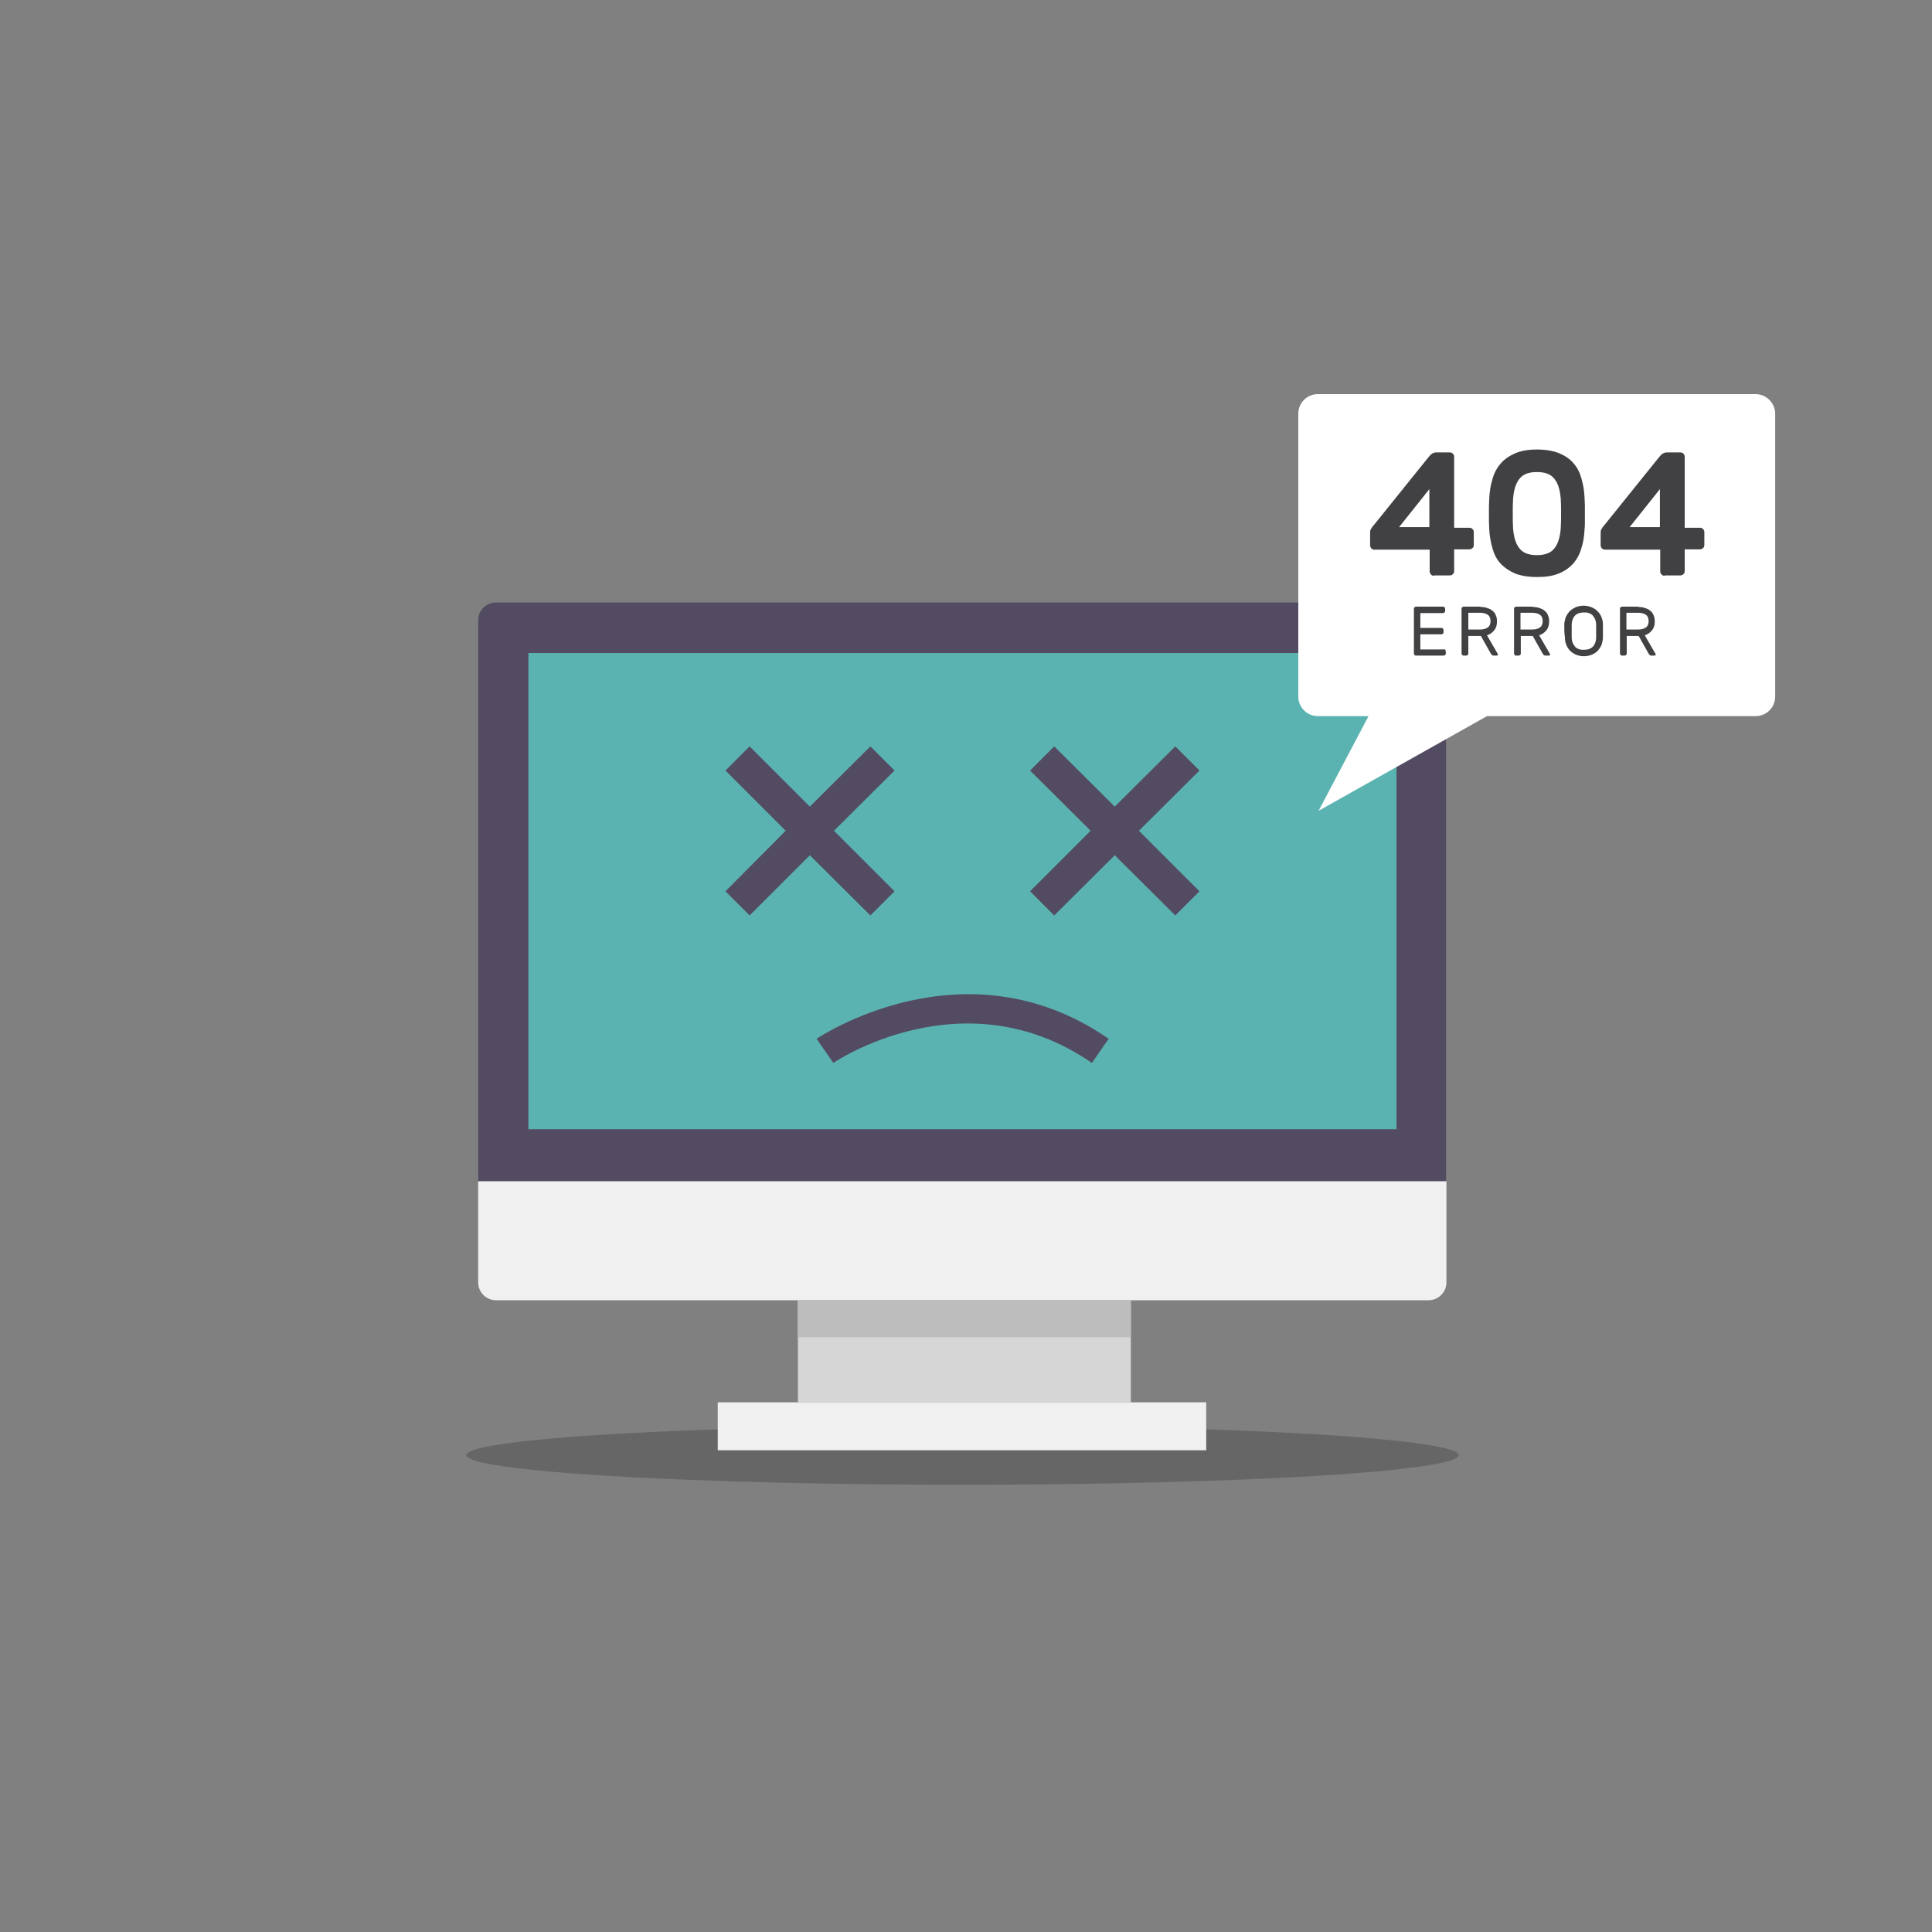 <?xml version="1.0" encoding="utf-8"?>
<!-- Generator: Adobe Illustrator 21.0.0, SVG Export Plug-In . SVG Version: 6.00 Build 0)  -->
<svg version="1.1" id="Camada_1" xmlns="http://www.w3.org/2000/svg" xmlns:xlink="http://www.w3.org/1999/xlink" x="0px" y="0px"
	 viewBox="0 0 600 600" style="enable-background:new 0 0 600 600;" xml:space="preserve">
<rect x="0" y="0" width="600" height="600" fill="#808080" stroke="none"/>
<style type="text/css">
	.st0{opacity:0.2;}
	.st1{fill:#F0F0F0;}
	.st2{fill:#534B62;}
	.st3{fill:#D6D6D6;}
	.st4{fill:#BDBDBD;}
	.st5{fill:#5AB3B1;}
	.st6{fill:#FFFFFF;}
	.st7{fill:#414042;}
</style>
<g>
	<ellipse class="st0" cx="298.9" cy="451.9" rx="154.1" ry="9.2"/>
	<g>
		<g>
			<path class="st1" d="M148.5,366.8v31.5c0,3,2.5,5.5,5.5,5.5h289.7c3,0,5.5-2.5,5.5-5.5v-31.5H148.5z"/>
			<path class="st2" d="M449.2,192.6c0-3-2.5-5.5-5.5-5.5H154c-3,0-5.5,2.5-5.5,5.5v174.2h300.6V192.6z"/>
			<rect x="247.8" y="403.8" class="st3" width="103.4" height="31.7"/>
			<rect x="222.9" y="435.5" class="st1" width="151.7" height="14.9"/>
			<rect x="247.8" y="403.8" class="st4" width="103.4" height="11.5"/>
			<rect x="164.1" y="202.8" class="st5" width="269.6" height="147.9"/>
		</g>
		<g>
			<polygon class="st2" points="270.3,231.8 251.5,250.5 232.8,231.8 225.3,239.3 244,258 225.3,276.8 232.8,284.3 251.5,265.6 
				270.3,284.3 277.8,276.8 259,258 277.8,239.3 			"/>
			<polygon class="st2" points="372.5,239.3 365,231.8 346.2,250.5 327.4,231.8 319.9,239.3 338.7,258 319.9,276.8 327.4,284.3 
				346.2,265.6 365,284.3 372.5,276.8 353.7,258 			"/>
		</g>
		<g>
			<path class="st2" d="M339.1,330.1c-39.7-27.4-79.9-0.3-80.3,0l-5.2-7.5c0.5-0.3,45.9-31,90.7,0L339.1,330.1z"/>
		</g>
	</g>
	<g>
		<path class="st6" d="M545.2,122.4H409.3c-3.4,0-6.1,2.7-6.1,6.1v87.8c0,3.4,2.7,6.1,6.1,6.1H425l-15.5,29.4l52.3-29.4h83.4
			c3.4,0,6.1-2.7,6.1-6.1v-87.8C551.3,125.2,548.6,122.4,545.2,122.4z"/>
		<g>
			<g>
				<path class="st7" d="M445.4,178.8c-0.4,0-0.8-0.1-1-0.4c-0.3-0.3-0.4-0.6-0.4-1v-6.7h-17.1c-0.4,0-0.8-0.1-1-0.4
					c-0.3-0.3-0.4-0.6-0.4-1v-3.9c0-0.5,0.1-1,0.4-1.3c0.2-0.4,0.5-0.8,0.9-1.2l16.9-21c0.7-0.9,1.5-1.4,2.3-1.4h4.2
					c0.4,0,0.8,0.1,1,0.4c0.3,0.3,0.4,0.6,0.4,1v22h4.7c0.4,0,0.8,0.1,1,0.4c0.3,0.3,0.4,0.6,0.4,1v3.9c0,0.4-0.1,0.8-0.4,1
					c-0.3,0.3-0.6,0.4-1,0.4h-4.7v6.7c0,0.4-0.1,0.8-0.4,1c-0.3,0.3-0.6,0.4-1,0.4H445.4z M443.9,163.7v-11.8l-9.4,11.8H443.9z"/>
				<path class="st7" d="M492.1,154.6c0,0.7,0.1,1.5,0.1,2.3c0,0.8,0,1.7,0,2.6c0,0.9,0,1.7,0,2.6c0,0.8,0,1.6-0.1,2.3
					c-0.1,2.1-0.4,4.1-1,5.9c-0.5,1.8-1.4,3.4-2.5,4.7c-1.2,1.3-2.7,2.4-4.5,3.1c-1.9,0.8-4.1,1.1-6.8,1.1c-2.7,0-5-0.4-6.8-1.1
					c-1.8-0.8-3.3-1.8-4.5-3.1c-1.2-1.3-2-2.9-2.5-4.7c-0.5-1.8-0.9-3.8-1-5.9c-0.1-1.4-0.1-3-0.1-4.8c0-1.8,0-3.4,0.1-4.8
					c0.1-2.1,0.4-4.1,1-6c0.5-1.9,1.4-3.5,2.5-4.8c1.2-1.4,2.7-2.4,4.5-3.2c1.8-0.8,4.1-1.2,6.8-1.2c2.7,0,4.9,0.4,6.8,1.1
					c1.9,0.8,3.4,1.8,4.5,3.1c1.2,1.3,2,2.9,2.5,4.7C491.7,150.5,492,152.4,492.1,154.6z M469.9,164.1c0.2,2.6,0.8,4.7,1.9,6.1
					c1.1,1.5,2.9,2.2,5.5,2.2c2.6,0,4.4-0.7,5.5-2.2c1.1-1.4,1.7-3.5,1.9-6.1c0.1-1.4,0.1-2.9,0.1-4.6c0-1.7,0-3.2-0.1-4.6
					c-0.2-2.6-0.8-4.7-1.9-6.1c-1.1-1.5-2.9-2.2-5.5-2.2c-2.6,0-4.4,0.7-5.5,2.2c-1.1,1.4-1.7,3.5-1.9,6.1c-0.1,1.4-0.1,2.9-0.1,4.6
					C469.8,161.2,469.8,162.7,469.9,164.1z"/>
				<path class="st7" d="M517,178.8c-0.4,0-0.8-0.1-1-0.4c-0.3-0.3-0.4-0.6-0.4-1v-6.7h-17.1c-0.4,0-0.8-0.1-1-0.4
					c-0.3-0.3-0.4-0.6-0.4-1v-3.9c0-0.5,0.1-1,0.4-1.3c0.2-0.4,0.5-0.8,0.9-1.2l16.9-21c0.7-0.9,1.5-1.4,2.3-1.4h4.2
					c0.4,0,0.8,0.1,1,0.4c0.3,0.3,0.4,0.6,0.4,1v22h4.7c0.4,0,0.8,0.1,1,0.4c0.3,0.3,0.4,0.6,0.4,1v3.9c0,0.4-0.1,0.8-0.4,1
					c-0.3,0.3-0.6,0.4-1,0.4h-4.7v6.7c0,0.4-0.1,0.8-0.4,1c-0.3,0.3-0.6,0.4-1,0.4H517z M515.5,163.7v-11.8l-9.4,11.8H515.5z"/>
			</g>
			<g>
				<path class="st7" d="M448.4,201.6c0.2,0,0.3,0.1,0.4,0.2c0.1,0.1,0.2,0.3,0.2,0.4v0.8c0,0.2-0.1,0.3-0.2,0.4
					c-0.1,0.1-0.3,0.2-0.4,0.2h-8.7c-0.2,0-0.3-0.1-0.4-0.2c-0.1-0.1-0.2-0.3-0.2-0.4V189c0-0.2,0.1-0.3,0.2-0.4
					c0.1-0.1,0.3-0.2,0.4-0.2h8.5c0.2,0,0.3,0.1,0.4,0.2c0.1,0.1,0.2,0.3,0.2,0.4v0.8c0,0.2-0.1,0.3-0.2,0.4
					c-0.1,0.1-0.3,0.2-0.4,0.2h-7.1v4.6h6.6c0.2,0,0.3,0.1,0.4,0.2c0.1,0.1,0.2,0.3,0.2,0.4v0.8c0,0.2-0.1,0.3-0.2,0.4
					c-0.1,0.1-0.3,0.2-0.4,0.2h-6.6v4.7H448.4z"/>
				<path class="st7" d="M459.8,188.5c0.7,0,1.4,0.1,2,0.3c0.6,0.2,1.2,0.4,1.6,0.8c0.5,0.4,0.9,0.8,1.1,1.4c0.3,0.6,0.4,1.2,0.4,2
					c0,1.2-0.3,2.1-0.9,2.8c-0.6,0.7-1.3,1.2-2.2,1.5l3.3,5.7c0,0.1,0.1,0.2,0.1,0.2c0,0.1,0,0.2-0.1,0.3c-0.1,0.1-0.2,0.1-0.3,0.1
					h-0.9c-0.3,0-0.5-0.1-0.6-0.2c-0.1-0.1-0.2-0.3-0.3-0.4l-3.1-5.5H456v5.5c0,0.2-0.1,0.3-0.2,0.4c-0.1,0.1-0.3,0.2-0.4,0.2h-0.9
					c-0.2,0-0.3-0.1-0.4-0.2c-0.1-0.1-0.2-0.3-0.2-0.4V189c0-0.2,0.1-0.3,0.2-0.4c0.1-0.1,0.3-0.2,0.4-0.2H459.8z M456,195.5h3.6
					c1,0,1.8-0.2,2.4-0.6c0.6-0.4,0.9-1.1,0.9-2c0-0.9-0.3-1.6-0.9-2c-0.6-0.4-1.4-0.6-2.4-0.6H456V195.5z"/>
				<path class="st7" d="M476,188.5c0.7,0,1.4,0.1,2,0.3c0.6,0.2,1.2,0.4,1.6,0.8c0.5,0.4,0.9,0.8,1.1,1.4c0.3,0.6,0.4,1.2,0.4,2
					c0,1.2-0.3,2.1-0.9,2.8c-0.6,0.7-1.3,1.2-2.2,1.5l3.3,5.7c0,0.1,0.1,0.2,0.1,0.2c0,0.1,0,0.2-0.1,0.3c-0.1,0.1-0.2,0.1-0.3,0.1
					H480c-0.3,0-0.5-0.1-0.6-0.2c-0.1-0.1-0.2-0.3-0.3-0.4l-3.1-5.5h-3.7v5.5c0,0.2-0.1,0.3-0.2,0.4c-0.1,0.1-0.3,0.2-0.4,0.2h-0.9
					c-0.2,0-0.3-0.1-0.4-0.2c-0.1-0.1-0.2-0.3-0.2-0.4V189c0-0.2,0.1-0.3,0.2-0.4c0.1-0.1,0.3-0.2,0.4-0.2H476z M472.2,195.5h3.6
					c1,0,1.8-0.2,2.4-0.6c0.6-0.4,0.9-1.1,0.9-2c0-0.9-0.3-1.6-0.9-2c-0.6-0.4-1.4-0.6-2.4-0.6h-3.6V195.5z"/>
				<path class="st7" d="M485.8,194.1c0-0.8,0.2-1.6,0.4-2.3c0.3-0.7,0.7-1.3,1.2-1.9c0.5-0.5,1.1-0.9,1.9-1.3
					c0.7-0.3,1.6-0.5,2.5-0.5c0.9,0,1.8,0.2,2.5,0.5c0.7,0.3,1.4,0.7,1.9,1.3c0.5,0.5,0.9,1.1,1.2,1.9c0.3,0.7,0.4,1.5,0.4,2.3
					c0,1.3,0,2.6,0,3.8c0,0.8-0.2,1.6-0.4,2.3c-0.3,0.7-0.7,1.3-1.2,1.9c-0.5,0.5-1.1,0.9-1.8,1.2c-0.7,0.3-1.6,0.5-2.5,0.5
					c-1,0-1.8-0.2-2.5-0.5c-0.7-0.3-1.3-0.7-1.8-1.2c-0.5-0.5-0.9-1.2-1.2-1.9c-0.3-0.7-0.4-1.5-0.4-2.3
					C485.8,196.6,485.8,195.4,485.8,194.1z M495.7,194.2c0-0.7-0.1-1.3-0.3-1.8c-0.2-0.5-0.5-0.9-0.8-1.3c-0.3-0.3-0.8-0.6-1.2-0.7
					c-0.5-0.2-1-0.2-1.5-0.2c-0.6,0-1.1,0.1-1.5,0.2c-0.5,0.2-0.9,0.4-1.2,0.7c-0.3,0.3-0.6,0.7-0.8,1.3c-0.2,0.5-0.3,1.1-0.3,1.8
					c0,0.6,0,1.2,0,1.8c0,0.6,0,1.2,0,1.8c0,0.7,0.1,1.3,0.3,1.8c0.2,0.5,0.5,0.9,0.8,1.3c0.3,0.3,0.8,0.6,1.2,0.7
					c0.5,0.2,1,0.2,1.5,0.2c0.6,0,1.1-0.1,1.5-0.2c0.5-0.2,0.9-0.4,1.2-0.7c0.3-0.3,0.6-0.7,0.8-1.3c0.2-0.5,0.3-1.1,0.3-1.8
					c0-0.6,0-1.2,0-1.8C495.7,195.4,495.7,194.8,495.7,194.2z"/>
				<path class="st7" d="M508.8,188.5c0.7,0,1.4,0.1,2,0.3c0.6,0.2,1.2,0.4,1.6,0.8c0.5,0.4,0.9,0.8,1.1,1.4c0.3,0.6,0.4,1.2,0.4,2
					c0,1.2-0.3,2.1-0.9,2.8c-0.6,0.7-1.3,1.2-2.2,1.5l3.3,5.7c0,0.1,0.1,0.2,0.1,0.2c0,0.1,0,0.2-0.1,0.3c-0.1,0.1-0.2,0.1-0.3,0.1
					h-0.9c-0.3,0-0.5-0.1-0.6-0.2c-0.1-0.1-0.2-0.3-0.3-0.4l-3.1-5.5h-3.7v5.5c0,0.2-0.1,0.3-0.2,0.4c-0.1,0.1-0.3,0.2-0.4,0.2h-0.9
					c-0.2,0-0.3-0.1-0.4-0.2c-0.1-0.1-0.2-0.3-0.2-0.4V189c0-0.2,0.1-0.3,0.2-0.4c0.1-0.1,0.3-0.2,0.4-0.2H508.8z M505.1,195.5h3.6
					c1,0,1.8-0.2,2.4-0.6c0.6-0.4,0.9-1.1,0.9-2c0-0.9-0.3-1.6-0.9-2c-0.6-0.4-1.4-0.6-2.4-0.6h-3.6V195.5z"/>
			</g>
		</g>
	</g>
</g>
</svg>
